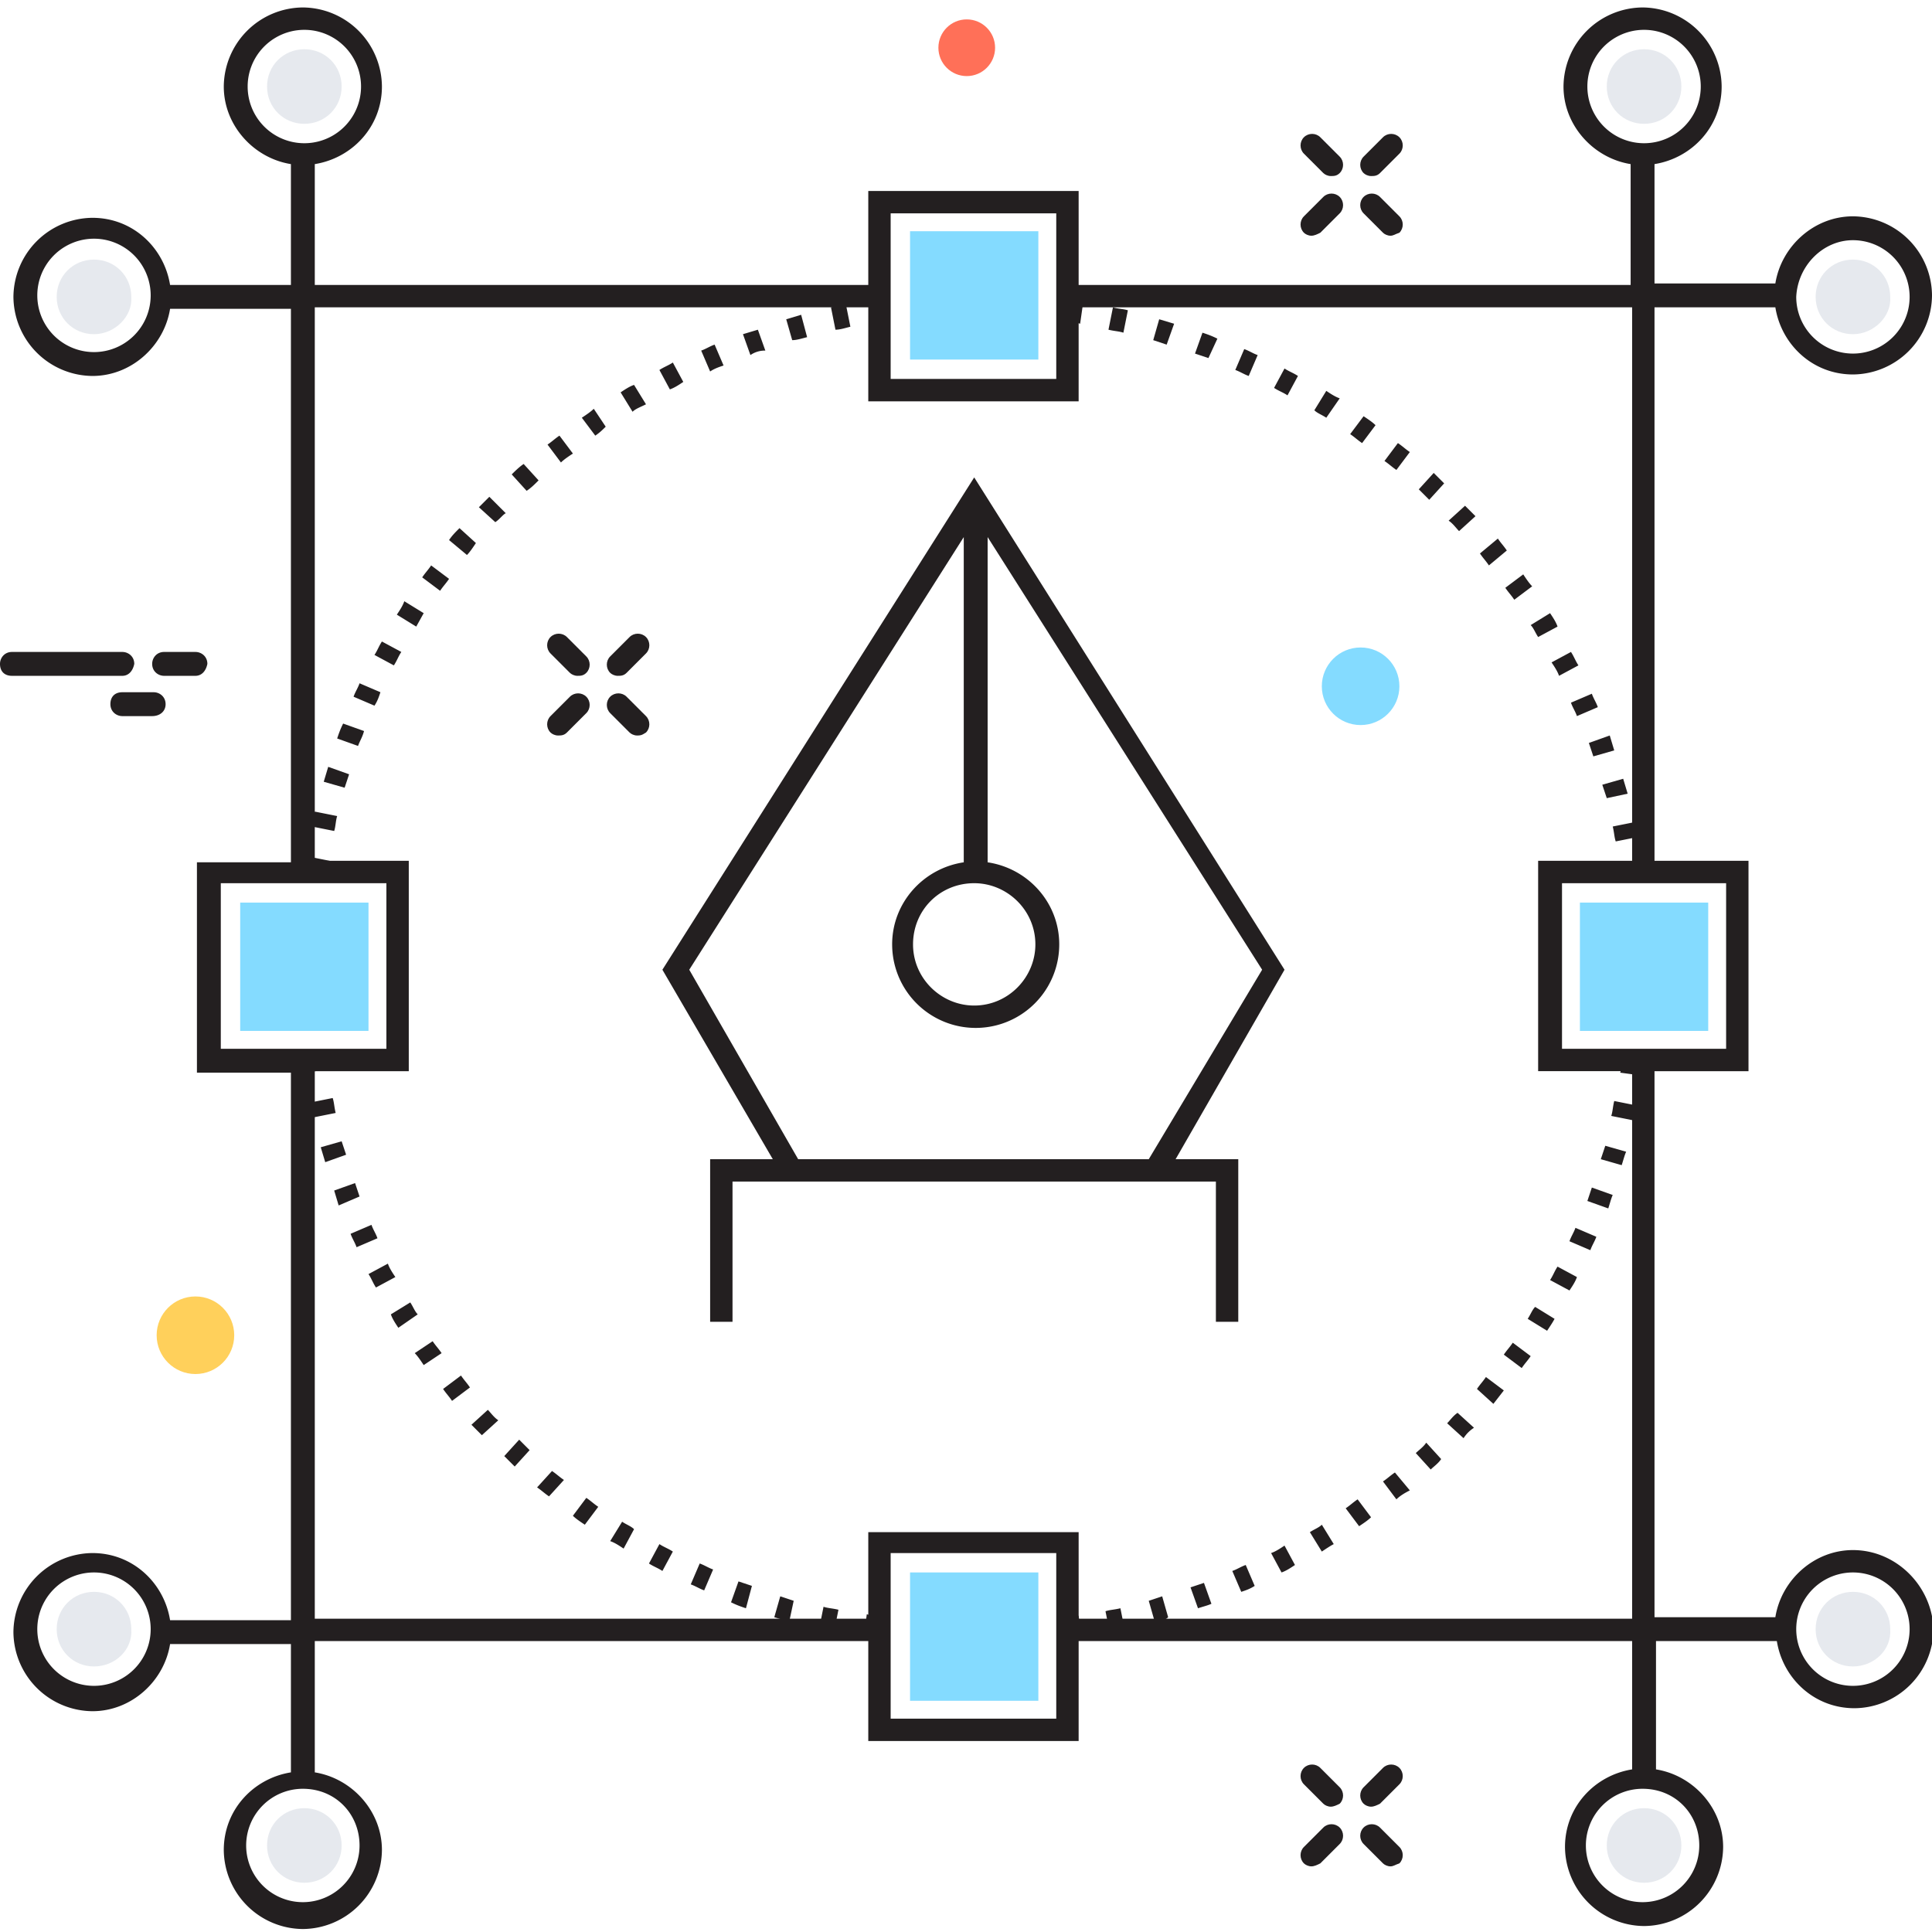 <svg xmlns="http://www.w3.org/2000/svg" xmlns:xlink="http://www.w3.org/1999/xlink" viewBox="0 0 129.5 129.5"><circle cx="64.8" cy="3.2" r="1.9" fill="#FF7058"/><g fill="#231F20"><path d="M91.9 11.8c-.2 0-.4-.1-.5-.2-.3-.3-.3-.8 0-1.1l1.3-1.3c.3-.3.8-.3 1.1 0s.3.8 0 1.1l-1.3 1.3c-.2.2-.4.2-.6.2z"/><use xlink:href="#B"/><use xlink:href="#C"/><use xlink:href="#D"/><path d="M41.4 45.3c-.2 0-.4-.1-.5-.2-.3-.3-.3-.8 0-1.1l1.3-1.3c.3-.3.8-.3 1.1 0s.3.8 0 1.1L42 45.1c-.2.2-.4.2-.6.2zm-4 4c-.2 0-.4-.1-.5-.2-.3-.3-.3-.8 0-1.1l1.3-1.3c.3-.3.8-.3 1.1 0s.3.8 0 1.1L38 49.1c-.2.2-.4.2-.6.2zm5.3 0c-.2 0-.4-.1-.5-.2l-1.3-1.3c-.3-.3-.3-.8 0-1.1s.8-.3 1.1 0l1.3 1.3c.3.3.3.8 0 1.1-.3.2-.4.2-.6.2z"/><use xlink:href="#D" x="-50.5" y="33.5"/><use xlink:href="#B" x="4" y="105.3"/><use xlink:href="#B" y="109.3"/><use xlink:href="#C" y="109.3"/><path d="M89.2 121.1c-.2 0-.4-.1-.5-.2l-1.3-1.3c-.3-.3-.3-.8 0-1.1s.8-.3 1.1 0l1.3 1.3c.3.3.3.8 0 1.1-.2.1-.4.2-.6.2z"/></g><path d="M16.1 60.5h8.6v8.6h-8.6z" fill="#84DBFF"/><path d="M21.9 58.6l-1.5-.2c0-.3.1-.7.2-1l1.5.3a2.39 2.39 0 0 0-.2.9zm.5-2.9l-1.5-.3c.1-.3.1-.7.2-1l1.5.3c-.1.3-.1.7-.2 1zm.7-2.9l-1.4-.4.3-1 1.4.5-.3.9zM24 50l-1.4-.5c.1-.3.2-.6.4-1l1.4.5c-.1.4-.3.7-.4 1zm1.1-2.7l-1.4-.6c.1-.3.3-.6.4-.9l1.4.6c-.1.3-.2.6-.4.9zm1.3-2.7l-1.3-.7c.2-.3.3-.6.5-.9l1.3.7c-.2.3-.3.6-.5.9zm1.5-2.6l-1.3-.8c.2-.3.4-.6.5-.9l1.3.8-.5.9zm1.6-2.4l-1.2-.9c.2-.3.4-.5.6-.8l1.2.9c-.2.3-.4.5-.6.8zm1.8-2.4l-1.2-1c.2-.3.4-.5.7-.8l1.1 1c-.2.3-.4.6-.6.8zm1.9-2.2l-1.1-1 .7-.7 1.1 1.1c-.2.1-.4.4-.7.6zm2.1-2.1l-1-1.1c.2-.2.5-.5.8-.7l1 1.1c-.3.3-.5.5-.8.7zm2.3-1.9l-.9-1.2c.3-.2.5-.4.8-.6l.9 1.2c-.3.2-.6.4-.8.6zm2.3-1.8L39 28c.3-.2.6-.4.8-.6l.8 1.2c-.2.2-.4.4-.7.6zm2.5-1.6l-.8-1.3c.3-.2.6-.4.9-.5l.8 1.3c-.4.2-.7.3-.9.5zm2.5-1.5l-.7-1.3c.3-.2.6-.3.9-.5l.7 1.3c-.3.2-.6.4-.9.5zm2.7-1.2l-.6-1.4c.3-.1.6-.3.9-.4l.6 1.4c-.3.1-.6.2-.9.4zm2.7-1.1l-.5-1.4 1-.3.5 1.4a1.69 1.69 0 0 0-1 .3zm2.8-1l-.4-1.4 1-.3.4 1.5c-.4.1-.7.2-1 .2zm2.9-.7l-.3-1.5c.3-.1.7-.1 1-.2l.3 1.5c-.4.1-.7.2-1 .2zm2.9-.5l-.2-1.5h.3l.2 1.5h-.3zm0 88.3c-.3 0-.7-.1-1-.2l.2-1.5c.3.1.6.1 1 .1l-.2 1.6zm-3-.5c-.3-.1-.7-.1-1-.2l.3-1.5c.3.1.6.1 1 .2l-.3 1.5zm-3-.7l-1-.3.4-1.4.9.3-.3 1.4zm-2.9-.9c-.3-.1-.6-.2-1-.4l.5-1.4.9.3-.4 1.5zm-2.8-1.2c-.3-.1-.6-.3-.9-.4l.6-1.4c.3.1.6.3.9.4l-.6 1.4zm-2.8-1.3c-.3-.2-.6-.3-.9-.5l.7-1.3c.3.2.6.3.9.5l-.7 1.3zm-2.6-1.5c-.3-.2-.6-.4-.9-.5l.8-1.3c.3.2.6.3.8.5l-.7 1.3zm-2.6-1.6c-.3-.2-.6-.4-.8-.6l.9-1.2c.3.2.5.4.8.6l-.9 1.2zm-2.4-1.9c-.3-.2-.5-.4-.8-.6l1-1.1c.3.2.5.4.8.6l-1 1.1zm-2.3-2l-.7-.7 1-1.1.7.7-1 1.1zm-2.2-2.1l-.7-.7 1.1-1c.2.2.4.5.7.7l-1.1 1zm-2-2.3c-.2-.3-.4-.5-.6-.8l1.2-.9c.2.3.4.5.6.8l-1.2.9zm-1.9-2.4c-.2-.3-.4-.6-.6-.8l1.2-.8c.2.3.4.5.6.8l-1.2.8zM26.7 89c-.2-.3-.4-.6-.5-.9l1.3-.8c.2.3.3.6.5.8l-1.3.9zm-1.5-2.7c-.2-.3-.3-.6-.5-.9l1.3-.7c.1.3.3.6.5.9l-1.3.7zm-1.3-2.7c-.1-.3-.3-.6-.4-.9l1.4-.6c.1.3.3.6.4.9l-1.4.6zm-1.2-2.8l-.3-1 1.4-.5.3.9-1.4.6zm-.9-2.9l-.3-1 1.4-.4.3.9-1.4.5zm-.8-3c-.1-.3-.1-.7-.2-1l1.5-.3c.1.3.1.6.2 1l-1.5.3zm-.6-3c0-.3-.1-.5-.1-.8l1.5-.2c0 .3.1.5.1.8l-1.5.2zm51.3 38l-.2-1.5c.3 0 .5-.1.8-.1l.2 1.5c-.3.1-.6.1-.8.1zm2.7-.4l-.3-1.5c.3-.1.6-.1 1-.2l.3 1.5c-.3 0-.6.1-1 .2zm3-.8l-.4-1.4.9-.3.4 1.4c-.2.2-.6.3-.9.3zm2.9-.9l-.5-1.4.9-.3.5 1.4c-.2.1-.6.2-.9.3zm2.9-1.1l-.6-1.4c.3-.1.6-.3.9-.4l.6 1.4c-.3.2-.6.3-.9.4zm2.7-1.3l-.7-1.3c.3-.1.6-.3.9-.5l.7 1.3c-.3.2-.6.4-.9.5zm2.7-1.4l-.8-1.3c.3-.2.6-.3.8-.5l.8 1.3c-.2.1-.5.3-.8.5zm2.5-1.7l-.9-1.2c.3-.2.5-.4.8-.6l.9 1.2c-.2.2-.5.4-.8.6zm2.5-1.8l-.9-1.2c.3-.2.5-.4.8-.6l1 1.2c-.4.2-.7.4-.9.6zm2.3-2l-1-1.1c.2-.2.5-.4.7-.7l1 1.1c-.2.3-.5.5-.7.7zm2.2-2.1l-1.1-1c.2-.2.4-.5.7-.7l1.1 1c-.3.2-.5.4-.7.7zm2-2.3l-1.1-1c.2-.3.4-.5.6-.8l1.2.9-.7.9zm1.9-2.4l-1.2-.9c.2-.3.4-.5.6-.8l1.2.9c-.2.3-.4.5-.6.8zm1.7-2.5l-1.3-.8c.2-.3.3-.6.5-.8l1.3.8c-.1.2-.3.5-.5.8zm1.5-2.7l-1.3-.7c.2-.3.3-.6.5-.9l1.3.7c-.1.3-.3.6-.5.9zm1.4-2.7l-1.4-.6c.1-.3.3-.6.4-.9l1.4.6c-.1.3-.3.6-.4.9zm1.2-2.8l-1.4-.5.3-.9 1.4.5c-.1.2-.2.6-.3.9zm.9-2.9l-1.4-.4.3-.9 1.4.4c-.1.2-.2.6-.3.9zm.8-3l-1.5-.3c.1-.3.1-.6.2-1l1.5.3c0 .4-.1.7-.2 1zm.6-3l-1.5-.2c.1-.3.1-.6.1-1l1.5.2c0 .4-.1.7-.1 1zm-1.4-13.5v-.2l1.5-.2v.2l-1.5.2zm-.4-2.2c-.1-.3-.1-.6-.2-1l1.5-.3c.1.3.1.7.2 1l-1.5.3zm-.6-2.9l-.3-.9 1.4-.4.3 1-1.4.3zm-.9-2.8l-.3-.9 1.4-.5.3 1-1.4.4zm-1.1-2.7c-.1-.3-.3-.6-.4-.9l1.4-.6c.1.3.3.6.4.9l-1.4.6zm-1.2-2.7c-.1-.3-.3-.6-.5-.9l1.3-.7c.2.3.3.6.5.9l-1.3.7zm-1.4-2.6c-.2-.3-.3-.6-.5-.8l1.3-.8c.2.3.4.6.5.9l-1.3.7zm-1.6-2.5c-.2-.3-.4-.5-.6-.8l1.2-.9c.2.3.4.6.6.8l-1.2.9zm-1.7-2.3c-.2-.3-.4-.5-.6-.8l1.2-1c.2.3.4.5.6.8l-1.2 1zm-2-2.3c-.2-.2-.4-.5-.7-.7l1.1-1 .7.7-1.1 1zm-2-2.1l-.7-.7 1-1.1.7.7-1 1.1zm-2.2-2c-.3-.2-.5-.4-.8-.6l.9-1.2c.3.2.5.4.8.6l-.9 1.2zm-2.3-1.8c-.3-.2-.5-.4-.8-.6l.9-1.2c.3.2.6.4.8.6l-.9 1.2zM88.9 28c-.3-.2-.6-.3-.8-.5l.8-1.3c.3.2.6.4.9.5l-.9 1.3zm-2.6-1.5c-.3-.2-.6-.3-.9-.5l.7-1.3c.3.2.6.3.9.5l-.7 1.3zm-2.6-1.3c-.3-.1-.6-.3-.9-.4l.6-1.4c.3.1.6.3.9.4l-.6 1.4zM81 24l-.9-.3.5-1.4c.3.1.6.2 1 .4L81 24zm-2.8-.9l-.9-.3.4-1.4 1 .3-.5 1.4zm-2.9-.8c-.3-.1-.6-.1-1-.2l.3-1.5c.3.1.7.1 1 .2l-.3 1.5zm-2.9-.6c-.3-.1-.6-.1-1-.1l.2-1.5c.3 0 .7.1 1 .2l-.2 1.4z" fill="#231F20"/><path d="M61 15.5h8.6v8.6H61zm0 89.9h8.6v8.6H61zm44.9-44.9h8.6v8.6h-8.6z" fill="#84DBFF"/><g fill="#E6E9EE"><path d="M124.2 22.4c-1.4 0-2.5-1.1-2.5-2.5s1.1-2.5 2.5-2.5 2.5 1.1 2.5 2.5c.1 1.3-1.1 2.5-2.5 2.5z"/><use xlink:href="#E"/><use xlink:href="#E" x="-89.8"/><use xlink:href="#E" y="117.9"/><use xlink:href="#E" x="-89.8" y="117.9"/><path d="M6.3 22.4c-1.4 0-2.5-1.1-2.5-2.5s1.1-2.5 2.5-2.5 2.5 1.1 2.5 2.5c.1 1.3-1.1 2.5-2.5 2.5zm117.9 89.3c-1.4 0-2.5-1.1-2.5-2.5s1.1-2.5 2.5-2.5 2.5 1.1 2.5 2.5c.1 1.4-1.1 2.5-2.5 2.5z"/></g><path d="M124.2 103.9c-2.6 0-4.8 2-5.2 4.5h-8.1V71.8h6.3V57.7h-6.3V20.6h8.1c.4 2.5 2.5 4.5 5.2 4.5a5.34 5.34 0 0 0 5.3-5.3 5.34 5.34 0 0 0-5.3-5.3c-2.6 0-4.8 2-5.2 4.5h-8.1v-8c2.5-.4 4.5-2.5 4.5-5.2a5.34 5.34 0 0 0-5.3-5.3 5.34 5.34 0 0 0-5.3 5.3c0 2.6 2 4.8 4.5 5.2v8.1h-37v-6.3H58.2v6.3H21.1V11c2.5-.4 4.5-2.5 4.5-5.2A5.34 5.34 0 0 0 20.3.5 5.34 5.34 0 0 0 15 5.8c0 2.6 2 4.8 4.5 5.2v8.1h-8.1c-.4-2.5-2.5-4.5-5.2-4.5a5.34 5.34 0 0 0-5.3 5.3 5.34 5.34 0 0 0 5.3 5.3c2.6 0 4.8-2 5.2-4.5h8.1v37.1h-6.3v14.1h6.3v36.7h-8.1c-.4-2.5-2.5-4.5-5.2-4.5a5.34 5.34 0 0 0-5.3 5.3 5.34 5.34 0 0 0 5.3 5.3c2.6 0 4.8-2 5.2-4.5h8.1v8.6c-2.5.4-4.5 2.5-4.5 5.2a5.34 5.34 0 0 0 5.3 5.3 5.34 5.34 0 0 0 5.3-5.3c0-2.6-2-4.8-4.5-5.2V110h37.1v6.7h14.1V110h37.1v8.6c-2.5.4-4.5 2.5-4.5 5.2a5.34 5.34 0 0 0 5.3 5.3 5.34 5.34 0 0 0 5.3-5.3c0-2.6-2-4.8-4.5-5.2V110h8.1c.4 2.5 2.5 4.5 5.2 4.5a5.34 5.34 0 0 0 5.3-5.3c-.1-2.9-2.5-5.3-5.4-5.3zm0-87.8a3.8 3.8 0 1 1 0 7.6 3.8 3.8 0 0 1-3.8-3.8c.1-2.1 1.8-3.8 3.8-3.8zM106.4 5.8a3.8 3.8 0 0 1 7.6 0 3.8 3.8 0 0 1-7.6 0zm-89.8 0a3.8 3.8 0 0 1 7.6 0 3.8 3.8 0 0 1-7.6 0zM6.3 23.6a3.8 3.8 0 1 1 0-7.6 3.8 3.8 0 1 1 0 7.6zm0 89.4a3.8 3.8 0 0 1 0-7.6 3.8 3.8 0 0 1 0 7.6zm17.8 10.7a3.8 3.8 0 1 1-7.6 0 3.8 3.8 0 0 1 3.8-3.8c2.2 0 3.8 1.7 3.8 3.8zm89.8 0a3.8 3.8 0 1 1-7.6 0 3.8 3.8 0 0 1 3.8-3.8c2.2 0 3.8 1.7 3.8 3.8zm1.8-53.4h-11V59.2h11v11.1zm-56-56h11.1v11.1H59.7V14.3zM14.8 59.2h11.1v11.1H14.8V59.2zm56 56H59.7v-11.1h11.1v11.1zm1.5-6.7v-5.8H58.2v5.8H21.1V71.8h6.3V57.7h-6.3V20.6h37.1v6.3h14.1v-6.3h37.1v37.1h-6.3v14.1h6.3v36.7H72.3zm51.9 4.5a3.8 3.8 0 0 1 0-7.6 3.8 3.8 0 0 1 0 7.6z" fill="#231F20"/><path d="M6.3 111.7c-1.4 0-2.5-1.1-2.5-2.5s1.1-2.5 2.5-2.5 2.5 1.1 2.5 2.5c.1 1.4-1.1 2.5-2.5 2.5z" fill="#E6E9EE"/><path d="M86.1 65L65.3 32 44.4 65l7.4 12.7h-4.2v10.9h1.5v-9.4h32.4v9.4H83V77.7h-4.2L86.1 65zm-20.8-5.8c2.2 0 4.1 1.8 4.1 4.1 0 2.2-1.8 4.1-4.1 4.1-2.2 0-4.1-1.8-4.1-4.1s1.8-4.1 4.1-4.1zM53.5 77.7L46.2 65l18.4-29v21.8c-2.7.4-4.8 2.7-4.8 5.5a5.59 5.59 0 1 0 11.2 0c0-2.8-2.1-5.1-4.8-5.5V36l18.4 29L77 77.7H53.5zM8.2 45.3H.8c-.5 0-.8-.3-.8-.8 0-.4.3-.8.8-.8h7.4c.4 0 .8.3.8.8-.1.5-.4.8-.8.8zm4.9 0H11c-.4 0-.8-.3-.8-.8 0-.4.3-.8.8-.8h2.1c.4 0 .8.3.8.8-.1.5-.4.8-.8.8zM10.2 48h-2c-.4 0-.8-.3-.8-.8s.3-.8.8-.8h2.1c.4 0 .8.3.8.8s-.4.8-.9.8z" fill="#231F20"/><circle cx="91.2" cy="46" r="2.6" fill="#84DBFF"/><circle cx="13.1" cy="89.5" r="2.6" fill="#FFD05B"/><defs ><path id="B" d="M87.9 15.8c-.2 0-.4-.1-.5-.2-.3-.3-.3-.8 0-1.1l1.3-1.3c.3-.3.8-.3 1.1 0s.3.8 0 1.1l-1.3 1.3c-.2.1-.4.2-.6.2z"/><path id="C" d="M93.2 15.8c-.2 0-.4-.1-.5-.2l-1.3-1.3c-.3-.3-.3-.8 0-1.1s.8-.3 1.1 0l1.3 1.3c.3.3.3.8 0 1.1-.3.1-.4.2-.6.2z"/><path id="D" d="M89.2 11.8c-.2 0-.4-.1-.5-.2l-1.3-1.3c-.3-.3-.3-.8 0-1.1s.8-.3 1.1 0l1.3 1.3c.3.3.3.8 0 1.1-.2.2-.4.2-.6.2z"/><path id="E" d="M110.2 8.3c-1.4 0-2.5-1.1-2.5-2.5s1.1-2.5 2.5-2.5 2.5 1.1 2.5 2.5-1.1 2.5-2.5 2.5z"/></defs></svg>